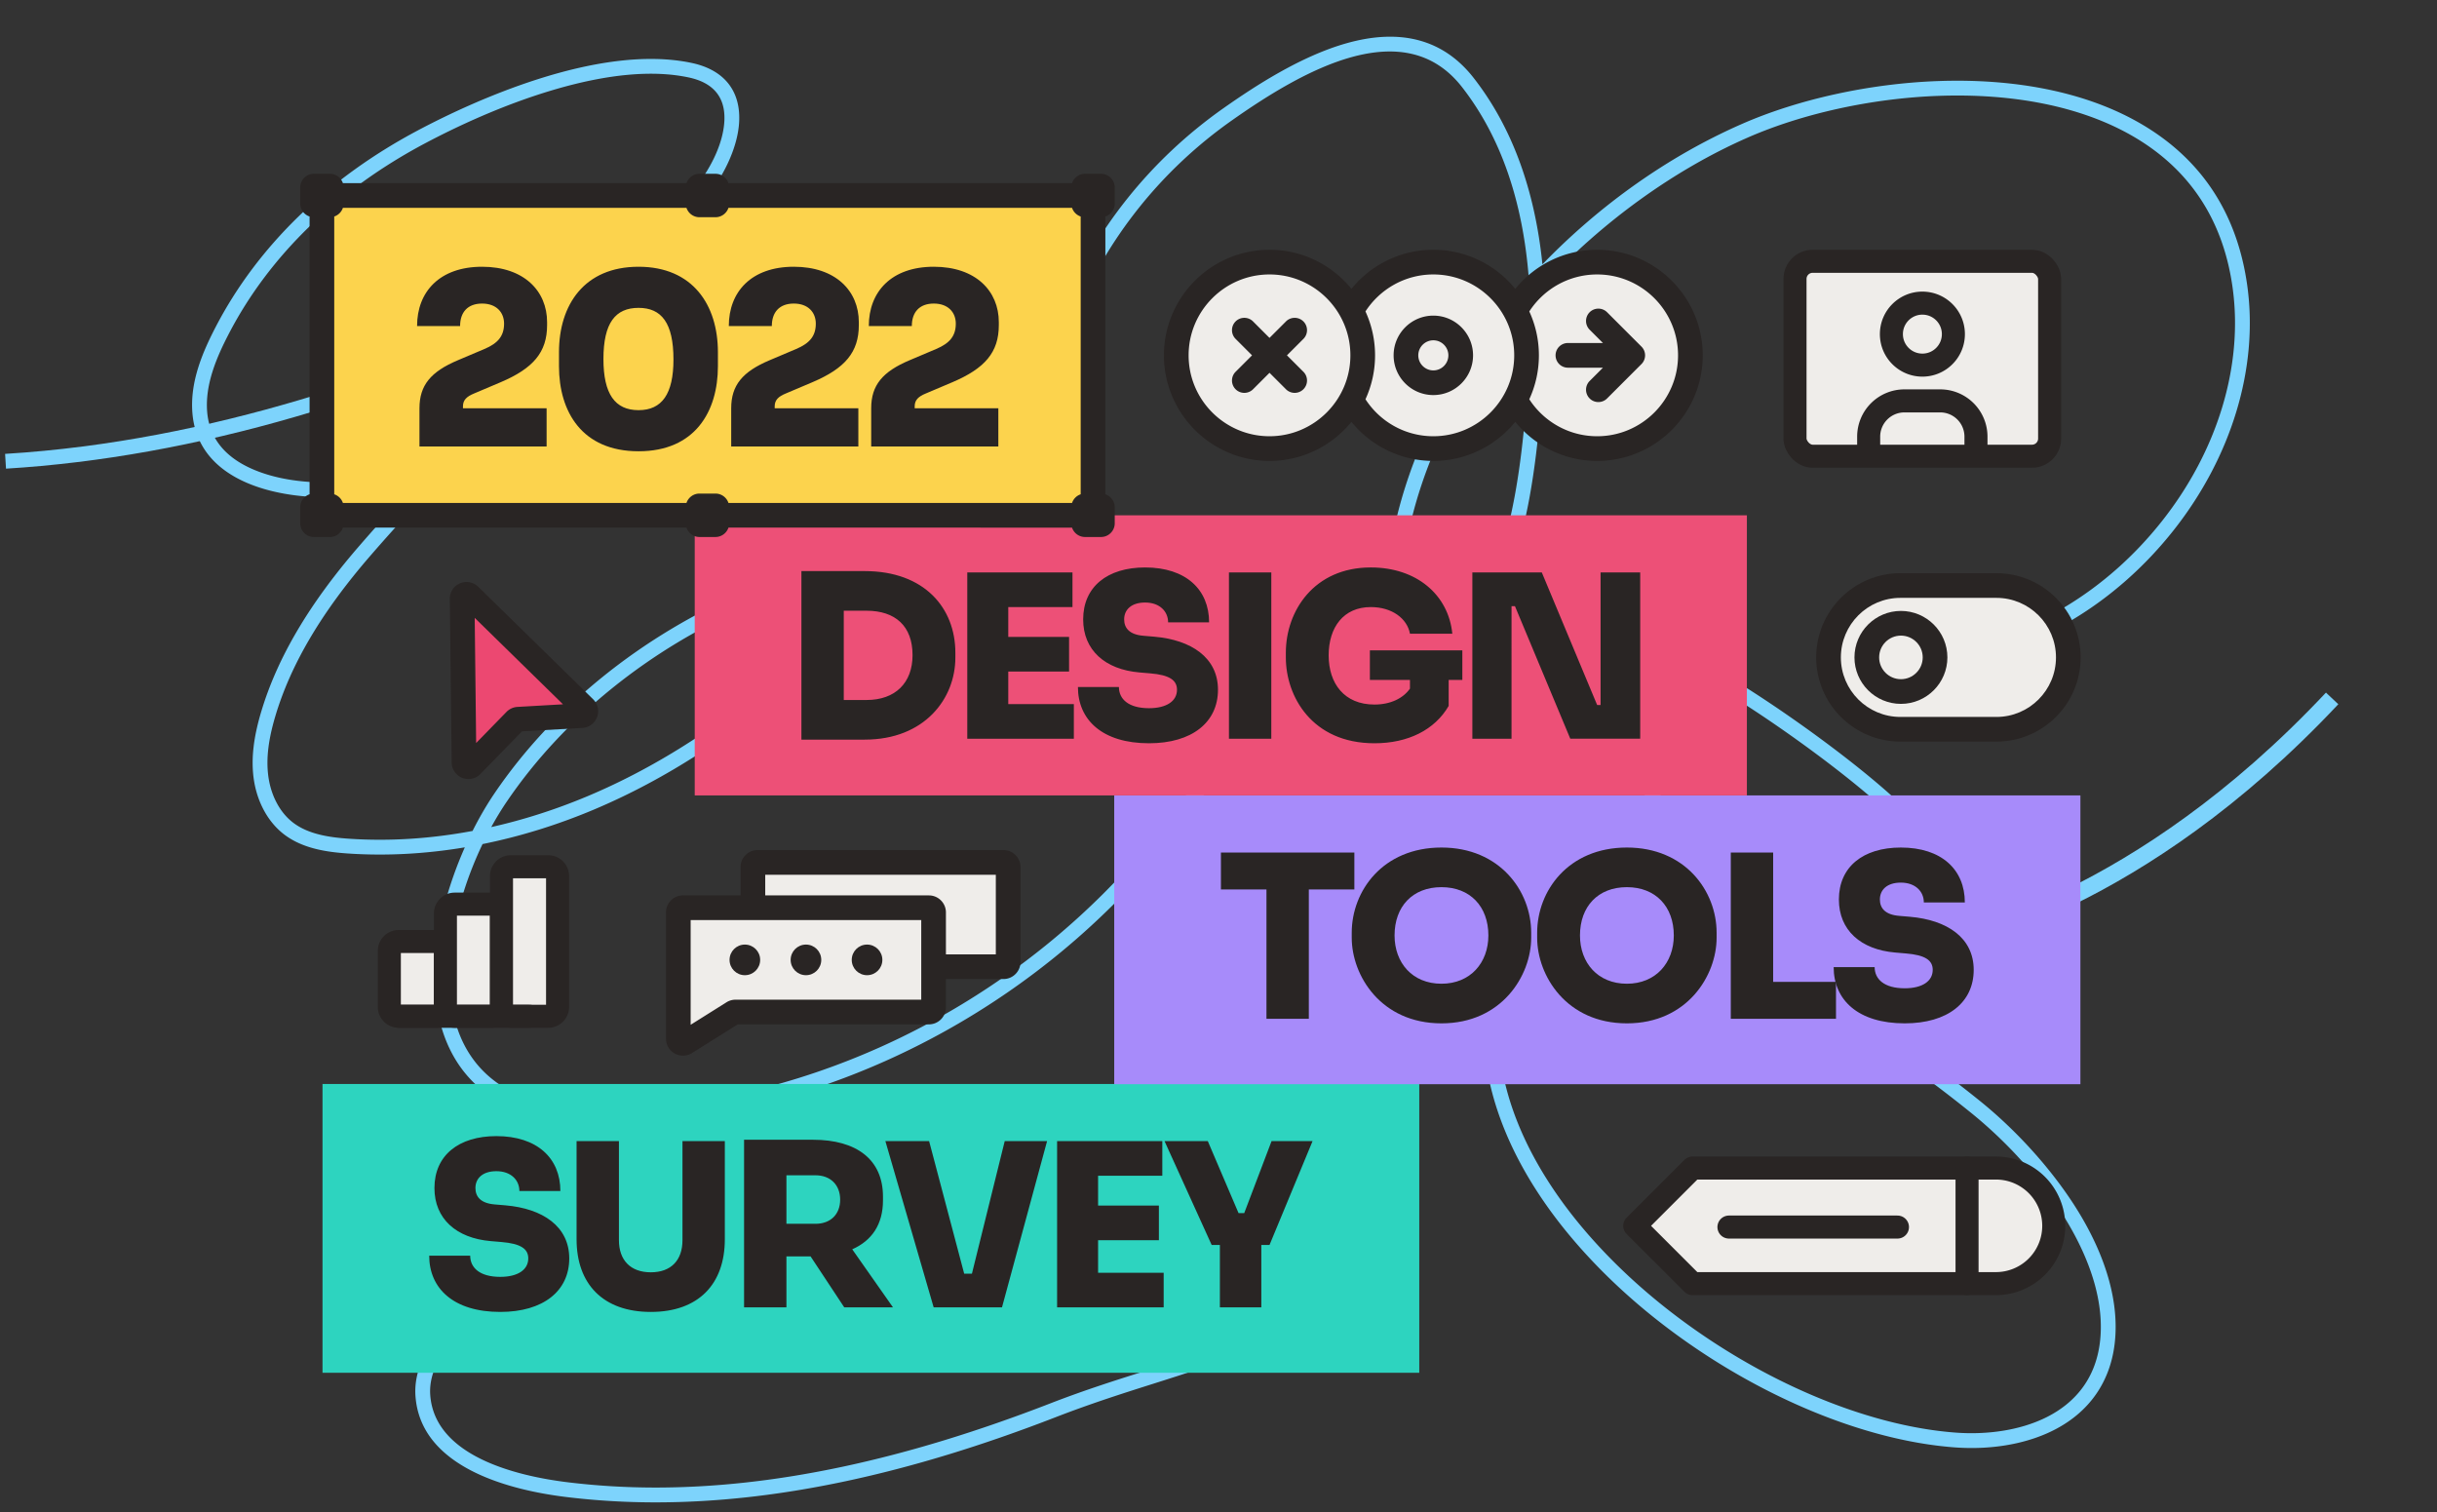 <svg width="2010" viewBox="0 0 2010 1247" fill="none" xmlns="http://www.w3.org/2000/svg"><rect x="0" y="0" width="2010" height="1247" fill="#333333" stroke="none"/><g clip-path="url(#clip0_1018_863)"><g clip-path="url(#clip1_1018_863)"><path d="M1923.5 576C1763 747 1614.4 773.9 1612 775.5" stroke="#7DD3FC" stroke-width="14"/><path d="M4.952 386.516l-.745-12.188c172.791-10.547 330.394-69.13 432.179-116.417 110.307-51.246 180.477-100.534 181.172-101.025l7.05 9.973c-24.381 17.233-94.022 60.756-183.076 102.128-65.354 30.362-131.642 55.423-197.02 74.488-81.79 23.85-162.39 38.332-239.56 43.041z" fill="#7DD3FC"/><path d="M365.988 748.913c-9.925 39.491-9.953 75.441-.08 103.965 11.403 32.942 35.25 55.394 70.878 66.73 19.637 6.25 39.83 7.837 58.392 7.837 5.777 0 11.397-.155 16.79-.369 148.823-5.926 297.01-72.007 406.564-181.299 45.433-45.323 82.638-96.503 110.578-152.117a6.106 6.106 0 00-2.72-8.198 6.113 6.113 0 00-8.2 2.715c-27.346 54.442-63.779 104.558-108.282 148.955-107.41 107.152-252.63 171.936-398.425 177.742-21.673.862-47.049.717-70.995-6.903-31.756-10.106-52.965-29.986-63.039-59.089-15.296-44.188-2.666-104.267 20.552-152.74 30.702-6.187 61.424-15.656 91.465-28.284 59.527-25.023 117.542-62.604 172.435-111.697 7.78-6.96 15.187-13.958 20.297-23.036 6.151-10.933 7.37-23.29 3.259-33.058-5.981-14.205-21.784-20.897-34.792-21.227-13.495-.383-26.312 4.648-37.262 9.357-84.526 36.349-157.537 95.358-205.584 166.157-6.446 9.498-12.517 19.943-18.043 30.95-34.332 6.447-68.557 8.653-101.654 6.442-15.731-1.05-33.546-3.451-46.403-13.298-11.206-8.582-18.716-23.104-20.609-39.844-1.556-13.776.335-28.982 5.951-47.858 12.76-42.895 38.308-86.092 78.1-132.058 18.141-20.957 36.638-41.147 55.434-60.52 74.916-17.012 138.344-50.31 180.149-95.71 4.623-5.021 9.676-11.207 12.083-19.014 2.503-8.119 1.44-16.009-2.993-22.214-4.532-6.345-12.135-10.142-20.863-10.415-16.391-.456-31.405 9.349-45.218 20.08-44.242 34.375-87.554 73.271-129.388 116.163-23.633 5.168-48.442 8.692-74.085 10.432-11.9.807-42.532 1.48-69.825-9.666-24.371-9.954-37.682-26.06-39.563-47.872-1.977-22.932 7.941-45.628 17.903-64.804 33.383-64.262 89.355-118.547 161.866-156.983 24.926-13.212 63.568-31.592 106.1-44.121 44.243-13.034 81.664-16.457 111.228-10.183 20.743 4.406 30.643 16.693 29.425 36.521-2.421 39.409-46.615 89.644-81.531 92.675a6.108 6.108 0 00-5.557 6.613c.293 3.358 3.238 5.832 6.613 5.555 20.06-1.742 42.478-15.336 61.502-37.297 18.236-21.053 29.887-46.024 31.162-66.797 1.599-26.046-12.278-43.525-39.078-49.215-77.945-16.557-183.722 33.27-225.583 55.459-74.711 39.603-132.453 95.671-166.984 162.143-10.771 20.732-21.478 45.437-19.233 71.483 5.207 60.406 79.374 71.59 122.382 68.672 20.024-1.357 39.562-3.783 58.464-7.215a1468.514 1468.514 0 00-43.644 48.237c-40.951 47.304-67.306 91.976-80.572 136.569-6.098 20.5-8.127 37.25-6.381 52.712 2.264 20.022 11.492 37.578 25.319 48.166 15.439 11.825 35.464 14.617 53.015 15.79 31.336 2.092 63.628.347 96.071-5.092-7.215 16.251-13.18 33.32-17.391 50.073zm51.937-87.7c46.755-68.896 117.891-126.356 200.302-161.798 9.886-4.249 20.409-8.38 31.084-8.38.347 0 .696.004 1.043.013 9.084.231 19.981 4.575 23.847 13.757 2.657 6.314 1.668 14.663-2.647 22.33-4.193 7.45-10.809 13.676-17.794 19.922-53.881 48.19-110.75 85.045-169.028 109.543-26.164 10.997-52.842 19.537-79.55 25.53 4.042-7.38 8.314-14.392 12.743-20.917zm73.32-380.673c11.745-9.124 24.28-17.531 36.518-17.531.275 0 .551.004.827.014 4.887.152 9.008 2.085 11.307 5.304 2.199 3.078 2.635 7.062 1.26 11.52-1.689 5.478-5.699 10.321-9.398 14.339-36.57 39.715-90.594 69.826-154.709 87.308 37.095-36.952 75.286-70.724 114.195-100.954zM1664.7 670.298c-64 69.5 55.95-35.896-28.2 13.866-68.43 40.462 21.1-15.691-48.38.965a282.596 282.596 0 00-11.13-12.577c-36.57-38.914-137.98-111.344-189.66-135.351-9.21-4.279-18.74-8.702-29.33-10.201-18.88-2.672-20.02-23.052-23.37-1.454-3.52 22.709 13.38 125.996 27.87 140.557 15.45 15.521 77.06 10.466 99.34 18.956 31.25 11.909 65.62-4.147 86.31-6.847 18.36-2.393 16.58 24.8 35.3 20.548 23.24 29.618 66.95 42.822 49.26 85.513-12.12 29.274-41.92 47.482-64.77 57.602a250.188 250.188 0 01-16.62 6.651c-36.27-23.357-71.03-41.409-104.95-54.569-16.57-6.427-36.07-12.416-55.11-8.123-9.83 2.218-19.24 7.948-25.81 15.722-7.3 8.641-10.42 18.866-8.78 28.791 2.93 17.724 19.54 31.143 46.78 37.783 48.21 11.756 99.27 9.511 146.22-6.114 24.43 16.002 49.59 34.46 75.69 55.499 59.12 47.647 114.99 124.955 106.53 190.265-7.82 60.36-68.93 77.46-118.84 73.75-74.28-5.51-162.79-43.24-236.75-100.93-37.55-29.29-69.81-62.87-93.29-97.115-25.65-37.412-41.06-75.301-45.81-112.615l-12.11 1.543c4.99 39.256 21.09 78.95 47.85 117.977 24.18 35.27 57.32 69.79 95.84 99.84 75.8 59.11 166.77 97.8 243.37 103.48 4.72.35 9.41.52 14.04.52 25.94 0 50.24-5.43 69.56-15.68 27.6-14.64 44.28-38.57 48.25-69.2 4.42-34.15-6.62-73.39-31.93-113.468-19.77-31.291-48.57-63.32-79.04-87.877-23.74-19.13-46.72-36.161-69.12-51.193 3.01-1.201 6-2.457 8.97-3.77 36.21-16.033 60.14-37.597 71.12-64.097 19.05-45.988-23.6-61.308-47.54-93.281 68.92-17.155-20.13 40.012 47.54 0 76.87-42.706-34.3 53.134 30-17.452l-9.3-7.914zm-118.13-4.195c-18.35 2.386-51.49 18.553-80.38 7.544-20.68-7.878-80.8-1.857-95.03-16.159-12.79-12.846-27.21-112.38-24.46-130.071 1.95-12.586-6.51 11.373 5.25 11.373 1.45 0 2.91.101 4.34.303 8.8 1.245 17.49 5.281 25.89 9.184 50.29 23.357 150.4 94.849 185.91 132.639 2.12 2.254 4.33 4.685 6.6 7.279-16.29 3.531-12.12-24.18-28.12-22.092zm-140.23 190.162c-12.84-3.132-34.81-10.922-37.62-27.908-2.34-14.158 11.42-27.496 25.23-30.61 3.61-.815 7.27-1.177 10.95-1.177 12.39 0 25.02 4.107 37.05 8.773 30.51 11.838 61.77 27.754 94.27 48.067-42.08 12.163-87.16 13.276-129.88 2.855zm-262.26 160.285c-2.63-2.11-6.47-1.68-8.58.95-76.46 95.58-154.192 95.34-269.26 139.95-119.877 46.47-227.05 69.39-325.329 69.39-24.863 0-49.17-1.47-72.954-4.39-40.768-5.02-109.674-21.06-113.119-72.17-1.128-16.79 7.807-35.05 23.897-48.84 48.009-41.14 120.243-59.51 183.972-75.72 6.241-1.58 12.381-3.14 18.386-4.7a6.103 6.103 0 004.381-7.44c-.845-3.26-4.176-5.23-7.442-4.38-5.988 1.55-12.112 3.11-18.334 4.69-65.028 16.53-138.732 35.27-188.912 78.28-19 16.28-29.518 38.32-28.134 58.93 4.036 59.87 79.305 77.99 123.813 83.47 24.293 2.99 49.082 4.49 74.454 4.49 99.798-.01 208.442-23.21 329.736-70.23 116.66-45.22 196.115-45.87 274.385-143.7 2.1-2.64 1.68-6.48-.96-8.58zm128.69-705.438c2.07-26.993 2.32-52.551.76-76.623 48.01-51.522 107.13-94.372 168.11-121.088 45.21-19.811 102.38-32.32 156.83-34.32 62.28-2.292 117.03 8.756 158.36 31.936 48.41 27.159 76.9 69.812 84.66 126.773 8.73 64.094-12.55 134.099-58.39 192.065-45.33 57.337-108.2 95.287-172.46 104.118a6.106 6.106 0 00-5.22 6.88c.46 3.342 3.56 5.68 6.88 5.218 67.36-9.256 133.11-48.854 180.38-108.64 47.89-60.557 70.09-133.924 60.91-201.289-8.31-60.963-38.85-106.643-90.79-135.775-43.28-24.279-100.25-35.857-164.78-33.49-55.93 2.054-114.71 14.935-161.28 35.337-60.23 26.389-116.98 66.517-164.57 115.794-6.32-61.92-25.27-113.389-56.67-153.674-24.74-31.739-60.11-41.36-105.13-28.598-37.83 10.722-75.84 35.619-101.14 53.413-60.576 42.606-107.084 100.975-134.488 168.796a6.104 6.104 0 003.374 7.948 6.103 6.103 0 007.948-3.374c26.523-65.634 71.543-122.13 130.196-163.38 58.47-41.128 141.74-88.701 189.61-27.296 31.74 40.719 50.17 93.705 55.1 158.11a531.25 531.25 0 00-33.93 41.295c-59.66 80.581-88.85 168.151-84.4 253.243.9 17.219 6.47 27.964 16.56 31.934 2.51.988 5.17 1.483 7.96 1.483 5.61 0 11.77-2.007 18.4-6.006 72.18-43.582 81.45-165.243 86.99-237.934l.22-2.856zm-12.17-.93l-.22 2.858c-5.36 70.344-14.34 188.078-81.13 228.407-4.46 2.691-10.78 5.499-15.58 3.613-5.23-2.059-8.2-9.195-8.83-21.207-4.3-82.226 24.06-167.063 82.02-245.338a499.979 499.979 0 0125.11-31.196c.76 19.941.3 40.897-1.37 62.863z" fill="#7DD3FC"/><path d="M1317.31 216.176c-29.16 0-54.53 16.234-67.56 40.155-13.03-23.921-38.4-40.155-67.56-40.155-29.16 0-54.53 16.234-67.56 40.155-13.04-23.921-38.4-40.155-67.56-40.155-42.47 0-76.894 34.425-76.894 76.891 0 42.466 34.424 76.89 76.894 76.89 29.16 0 54.52-16.233 67.56-40.155 13.03 23.922 38.4 40.155 67.56 40.155 29.16 0 54.53-16.233 67.56-40.155 13.03 23.922 38.4 40.155 67.56 40.155 42.47 0 76.89-34.425 76.89-76.89s-34.42-76.891-76.89-76.891z" fill="#EFEDEA"/><path d="M1317.31 206c-27.24 0-51.58 12.585-67.55 32.234-15.98-19.65-40.33-32.234-67.57-32.234-27.24 0-51.58 12.586-67.55 32.236-15.98-19.651-40.33-32.236-67.57-32.236-48.012 0-87.07 39.058-87.07 87.067 0 48.009 39.058 87.067 87.07 87.067 27.24 0 51.59-12.583 67.56-32.233 15.98 19.65 40.32 32.233 67.56 32.233 27.24 0 51.59-12.584 67.57-32.235 15.97 19.652 40.31 32.235 67.55 32.235 48.01 0 87.07-39.058 87.07-87.067 0-48.009-39.06-87.067-87.07-87.067zm-270.24 153.78c-36.79 0-66.716-29.927-66.716-66.713 0-36.787 29.926-66.713 66.716-66.713 36.78 0 66.71 29.928 66.71 66.713s-29.93 66.713-66.71 66.713zm135.12 0c-23.44 0-44.08-12.163-55.97-30.501a86.658 86.658 0 007.91-36.212 86.527 86.527 0 00-7.92-36.215c11.9-18.336 32.54-30.498 55.98-30.498 36.78 0 66.71 29.928 66.71 66.713s-29.93 66.713-66.71 66.713zm135.12 0c-23.44 0-44.08-12.155-55.98-30.488a86.577 86.577 0 007.93-36.225c0-12.92-2.85-25.18-7.92-36.216 11.89-18.335 32.53-30.497 55.97-30.497 36.79 0 66.72 29.928 66.72 66.713s-29.93 66.713-66.72 66.713z" fill="#292524"/><path d="M1182.19 260.306c-18.07 0-32.76 14.696-32.76 32.761 0 18.064 14.69 32.761 32.76 32.761 18.06 0 32.76-14.697 32.76-32.761 0-18.065-14.7-32.761-32.76-32.761zm0 45.168c-6.84 0-12.41-5.566-12.41-12.407s5.57-12.406 12.41-12.406 12.4 5.565 12.4 12.406-5.56 12.407-12.4 12.407zm-107.16-40.371c-3.98-3.973-10.42-3.973-14.39 0l-13.57 13.57-13.57-13.57a10.189 10.189 0 00-14.4 0c-3.97 3.976-3.97 10.418 0 14.394l13.57 13.57-13.57 13.57c-3.97 3.976-3.97 10.419 0 14.394a10.15 10.15 0 007.2 2.981c2.6 0 5.21-.994 7.2-2.981l13.57-13.57 13.57 13.57a10.127 10.127 0 007.19 2.981c2.61 0 5.21-.994 7.2-2.981 3.97-3.975 3.97-10.418 0-14.394l-13.57-13.57 13.57-13.57c3.97-3.976 3.97-10.418 0-14.394zm250.47-7.586c-3.97-3.975-10.42-3.974-14.39.001-3.97 3.975-3.97 10.419 0 14.393l10.98 10.979h-28.9c-5.62 0-10.18 4.556-10.18 10.177 0 5.621 4.56 10.177 10.18 10.177h28.9l-10.98 10.98c-3.97 3.976-3.97 10.419 0 14.394a10.15 10.15 0 007.2 2.98c2.6 0 5.21-.993 7.19-2.98l28.36-28.354a10.175 10.175 0 002.98-7.197c0-2.699-1.07-5.287-2.98-7.197l-28.36-28.353z" fill="#292524"/><path d="M382.725 628.755l-1.547-134.913c-.037-3.225 3.845-4.884 6.15-2.627l94.755 92.765c2.246 2.2.813 6.02-2.325 6.199l-52.359 2.991a3.617 3.617 0 00-2.384 1.086l-36.081 36.984c-2.252 2.309-6.172.74-6.209-2.485z" fill="#EC4871"/><path d="M386.359 642.517c-1.726 0-3.469-.326-5.141-.995a13.75 13.75 0 01-8.669-12.65l-1.548-134.913a13.759 13.759 0 018.376-12.846 13.767 13.767 0 0115.068 2.828l94.757 92.767a13.808 13.808 0 013.265 14.707 13.805 13.805 0 01-12.13 8.926l-49.817 2.845-34.303 35.162a13.748 13.748 0 01-9.858 4.169zm5.176-132.94l1.184 103.209 25.011-25.637a13.765 13.765 0 019.101-4.139l37.522-2.143-72.818-71.29zm36.459 93.754l-.016.001.016-.001z" fill="#292524"/><path d="M827.656 711.266H624.833a3.859 3.859 0 00-3.859 3.859v33.525h-57.648a3.86 3.86 0 00-3.859 3.859v104.092c0 3.035 3.341 4.882 5.911 3.269l39.225-24.624a3.862 3.862 0 012.051-.59h159.495a3.86 3.86 0 003.859-3.86v-33.524h57.648a3.86 3.86 0 003.86-3.859v-78.289a3.859 3.859 0 00-3.86-3.858z" fill="#EFEDEA"/><path d="M827.656 701.088H624.833c-7.738 0-14.036 6.297-14.036 14.037v23.347h-47.471c-7.74 0-14.037 6.297-14.037 14.037v104.092a14.038 14.038 0 0021.499 11.89l37.685-23.658h157.676c7.739 0 14.036-6.298 14.036-14.036v-23.348h47.471c7.739 0 14.036-6.297 14.036-14.036v-78.288c0-7.74-6.297-14.037-14.036-14.037zm-67.825 123.39H606.655a14.03 14.03 0 00-7.463 2.148l-29.549 18.55v-86.35h190.188v65.652zm61.507-37.384h-41.153v-34.585c0-7.74-6.297-14.037-14.036-14.037H631.152v-17.03h190.186v65.652z" fill="#292524"/><path d="M614.349 804.284c6.974 0 12.628-5.654 12.628-12.628 0-6.975-5.654-12.628-12.628-12.628-6.975 0-12.628 5.653-12.628 12.628 0 6.974 5.653 12.628 12.628 12.628zm50.39 0c6.975 0 12.629-5.654 12.629-12.628 0-6.975-5.654-12.628-12.629-12.628-6.974 0-12.628 5.653-12.628 12.628 0 6.974 5.654 12.628 12.628 12.628zm50.389 0c6.975 0 12.628-5.654 12.628-12.628 0-6.975-5.653-12.628-12.628-12.628-6.974 0-12.628 5.653-12.628 12.628 0 6.974 5.654 12.628 12.628 12.628z" fill="#292524"/><path d="M1646.64 482.908h-79.22c-32.74 0-59.28 26.539-59.28 59.277 0 32.739 26.54 59.278 59.28 59.278h79.22c32.73 0 59.27-26.539 59.27-59.278 0-32.738-26.54-59.277-59.27-59.277z" fill="#EFEDEA"/><path d="M1646.64 472.731h-79.22c-38.3 0-69.46 31.157-69.46 69.454s31.16 69.455 69.46 69.455h79.22c38.29 0 69.45-31.157 69.45-69.455s-31.16-69.454-69.45-69.454zm0 118.555h-79.22c-27.07 0-49.1-22.027-49.1-49.101 0-27.074 22.03-49.1 49.1-49.1h79.22c27.07 0 49.1 22.026 49.1 49.1s-22.03 49.101-49.1 49.101z" fill="#292524"/><path d="M1567.86 503.861c-21.14 0-38.33 17.192-38.33 38.324 0 21.132 17.19 38.325 38.33 38.325 21.13 0 38.32-17.193 38.32-38.325s-17.19-38.324-38.32-38.324zm0 56.294c-9.91 0-17.97-8.061-17.97-17.97 0-9.908 8.06-17.969 17.97-17.969 9.91 0 17.97 8.061 17.97 17.969 0 9.909-8.06 17.97-17.97 17.97z" fill="#292524"/><path fill="#2DD4BF" d="M266 894h904.582v238.18H266z"/><path d="M412.601 1082c35.499 0 56.911-17.28 56.911-44.14 0-26.48-21.976-41.132-52.591-43.762l-8.828-.751c-11.833-.939-15.965-6.574-15.965-13.523 0-7.889 5.823-13.899 17.28-13.899 12.021 0 18.97 7.325 18.97 16.341h33.809c0-27.047-19.159-45.266-52.779-45.266-31.179 0-51.088 15.965-51.088 42.824 0 25.356 18.031 41.326 46.392 43.766l8.828.75c15.965 1.31 22.163 5.63 22.163 13.52 0 9.39-8.64 15.22-23.102 15.22-16.904 0-24.793-7.52-24.793-17.47H354c0 27.04 20.097 46.39 58.601 46.39zm124.185 0c39.443 0 61.043-23.1 61.043-59.92v-80.948h-34.935v81.708c0 16.52-9.391 26.48-26.108 26.48-16.904 0-26.295-10.14-26.295-26.48v-81.708h-34.935v80.948c0 36.82 21.787 59.92 61.23 59.92zm111.846-3.76v-42.07h19.91l27.798 42.07h40.194l-33.62-47.89c16.152-7.14 25.356-20.47 25.356-40.384v-3.005c0-30.803-21.976-46.956-57.662-46.956h-56.911v138.235h34.935zm24.042-108.934c12.208 0 20.285 7.888 20.285 20.097 0 12.207-8.077 19.907-20.285 19.907h-24.042v-40.004h24.042zm153.754 108.934l37.189-137.108h-34.935l-27.046 109.318h-6.386l-28.925-109.318h-36.063l39.819 137.108h56.347zm133.355 0v-28.55H905.69v-26.85h50.149v-28.554H905.69v-24.605h52.966v-28.549h-86.774v137.108h87.901zm80.537 0v-51.46h6.76l35.5-85.648h-33.81l-22.54 59.348h-4.69l-25.357-59.348h-35.687l38.88 85.648h6.764v51.46h34.18z" fill="#292524"/><path fill="#A78BFA" d="M919 656h796.884v238.18H919z"/><path d="M1079.5 840.244V733.56h37.56v-30.428H1007v30.428h37.56v106.684h34.94zM1188.9 844c49.77 0 74-39.443 74-70.622v-4.132c0-34.372-25.92-70.246-74-70.246-48.46 0-74.01 35.874-74.01 70.246v4.132c0 31.179 24.05 70.622 74.01 70.622zm0-32.681c-24.04 0-38.69-17.28-38.69-39.819 0-23.854 14.83-39.819 38.69-39.819 23.66 0 38.69 15.965 38.69 39.819 0 22.539-14.84 39.819-38.69 39.819zM1341.83 844c49.78 0 74.01-39.443 74.01-70.622v-4.132c0-34.372-25.92-70.246-74.01-70.246-48.45 0-74 35.874-74 70.246v4.132c0 31.179 24.04 70.622 74 70.622zm0-32.681c-24.04 0-38.69-17.28-38.69-39.819 0-23.854 14.84-39.819 38.69-39.819 23.67 0 38.7 15.965 38.7 39.819 0 22.539-14.84 39.819-38.7 39.819zm172.47 28.925v-30.428h-51.83V703.132h-34.94v137.112h86.77z" fill="#292524"/><path d="M1570.97 844c35.5 0 56.91-17.28 56.91-44.139 0-26.483-21.97-41.133-52.59-43.763l-8.82-.751c-11.84-.939-15.97-6.574-15.97-13.523 0-7.889 5.82-13.899 17.28-13.899 12.02 0 18.97 7.325 18.97 16.341h33.81c0-27.047-19.16-45.266-52.78-45.266-31.18 0-51.09 15.965-51.09 42.824 0 25.356 18.03 41.321 46.39 43.763l8.83.751c15.97 1.315 22.17 5.635 22.17 13.523 0 9.392-8.64 15.214-23.11 15.214-16.9 0-24.79-7.513-24.79-17.467h-33.81c0 27.046 20.1 46.392 58.6 46.392z" fill="#292524"/><path fill="#ED5077" d="M573 425h867.809v231H573z"/><path d="M713.215 609.995c49.398 0 74.754-33.808 74.754-67.617v-4.132c0-36.626-25.356-67.241-74.754-67.241H661v138.99h52.215zm1.503-106.308c23.665 0 37.94 12.584 37.94 36.625 0 22.915-14.275 37.001-37.94 37.001h-18.783v-73.626h18.783zm170.979 105.557v-28.55h-54.093v-26.859h50.149v-28.549h-50.149v-24.605h52.966v-28.549h-86.774v137.112h87.901zM947.659 613c35.498 0 56.911-17.28 56.911-44.139 0-26.483-21.976-41.133-52.591-43.763l-8.828-.751c-11.833-.939-15.965-6.574-15.965-13.523 0-7.889 5.822-13.899 17.28-13.899 12.02 0 18.97 7.325 18.97 16.341h33.808c0-27.047-19.158-45.266-52.778-45.266-31.179 0-51.088 15.965-51.088 42.824 0 25.356 18.031 41.321 46.392 43.763l8.828.751c15.965 1.315 22.163 5.635 22.163 13.523 0 9.392-8.64 15.214-23.102 15.214-16.904 0-24.793-7.513-24.793-17.467h-33.808c0 27.046 20.097 46.392 58.601 46.392zm100.891-3.756V472.132h-34.93v137.112h34.93zm85.07 3.756c27.8 0 49.77-11.082 61.23-30.803v-21.412h11.27v-24.417h-76.26v24.417h33.06v7.137c-5.64 8.077-16.15 13.148-29.3 13.148-24.8 0-37.76-17.28-37.76-40.57 0-23.102 12.21-39.819 34.75-39.819 17.66 0 30.05 9.579 32.31 21.976h34.93c-3.19-32.118-29.49-54.657-67.24-54.657-46.95 0-70.06 36.062-70.06 70.246v4.132c0 31.742 21.42 70.622 73.07 70.622zm113.07-3.756V499.93h2.82l45.64 109.314h57.66V472.132h-32.68v109.314h-2.82l-45.64-109.314h-57.29v137.112h32.31z" fill="#292524"/><path d="M901.516 161.242H265.502v263.731h636.014V161.242z" fill="#FCD34D"/><path d="M919.421 167.838v-13.192c0-6.236-5.074-11.31-11.31-11.31h-13.192c-4.984 0-9.217 3.245-10.719 7.73H600.824c-1.503-4.485-5.736-7.73-10.72-7.73h-13.192c-4.984 0-9.217 3.245-10.719 7.73H282.818c-1.503-4.485-5.736-7.73-10.72-7.73h-13.192c-6.236 0-11.31 5.074-11.31 11.31v13.192c0 4.983 3.244 9.216 7.728 10.719v229.102c-4.484 1.503-7.728 5.736-7.728 10.719v13.192c0 6.236 5.074 11.309 11.31 11.309h13.192c4.984 0 9.217-3.244 10.719-7.728h283.376c1.502 4.484 5.735 7.728 10.719 7.728h13.192c4.984 0 9.217-3.244 10.72-7.728H884.2c1.502 4.484 5.735 7.728 10.719 7.728h13.192c6.236 0 11.31-5.073 11.31-11.309v-13.192c0-4.983-3.244-9.216-7.728-10.719V178.557c4.484-1.503 7.728-5.736 7.728-10.719zm-35.22 246.958H600.823c-1.502-4.484-5.735-7.728-10.719-7.728h-13.192c-4.983 0-9.216 3.244-10.719 7.728H282.817a11.352 11.352 0 00-7.139-7.138v-229.1a11.352 11.352 0 007.139-7.138h283.376c1.503 4.484 5.736 7.728 10.719 7.728h13.192c4.984 0 9.217-3.244 10.719-7.728h283.378a11.351 11.351 0 007.137 7.138v229.1a11.351 11.351 0 00-7.137 7.138z" fill="#292524"/></g><path d="M1348.33 1010.99l47.67 47.66h250.23c12.64 0 24.77-5.02 33.71-13.96a47.654 47.654 0 0013.96-33.7 47.658 47.658 0 00-13.96-33.706 47.683 47.683 0 00-33.71-13.961H1396l-47.67 47.667z" fill="#EFEDEA" stroke="#292524" stroke-width="19" stroke-linecap="round" stroke-linejoin="round"/><path d="M1622.39 963.32v95.33" stroke="#292524" stroke-width="19" stroke-linecap="round" stroke-linejoin="round"/><path d="M1426 1012h139" stroke="#292524" stroke-width="19" stroke-linecap="round"/><g clip-path="url(#clip2_1018_863)" stroke="#292524" stroke-width="19" stroke-linecap="round" stroke-linejoin="round"><path d="M359.667 776.5h-30.834a7.708 7.708 0 00-7.708 7.708v46.25a7.708 7.708 0 007.708 7.709h30.834a7.708 7.708 0 007.708-7.709v-46.25a7.708 7.708 0 00-7.708-7.708z" fill="#EFEDEA"/><path d="M405.917 745.667h-30.834a7.708 7.708 0 00-7.708 7.708v77.083a7.708 7.708 0 007.708 7.709h30.834a7.708 7.708 0 007.708-7.709v-77.083a7.708 7.708 0 00-7.708-7.708z" fill="#EFEDEA"/><path d="M452.167 714.833h-30.834a7.709 7.709 0 00-7.708 7.709v107.916a7.708 7.708 0 007.708 7.709h30.834a7.708 7.708 0 007.708-7.709V722.542a7.709 7.709 0 00-7.708-7.709z" fill="#EFEDEA"/><path d="M328.834 838.167h107.917"/></g><rect x="1480.5" y="215.5" width="210" height="160.765" rx="14.545" fill="#EFEDEA" stroke="#292524" stroke-width="19" stroke-linejoin="round"/><g clip-path="url(#clip3_1018_863)" stroke="#292524" stroke-width="19" stroke-linecap="round" stroke-linejoin="round"><path d="M1585.56 301.125c14.12 0 25.56-11.445 25.56-25.563 0-14.117-11.44-25.562-25.56-25.562S1560 261.445 1560 275.562c0 14.118 11.44 25.563 25.56 25.563zm-44.31 73.75v-14.75c0-7.824 3.11-15.327 8.64-20.86a29.505 29.505 0 0120.86-8.64h29.5c7.82 0 15.33 3.108 20.86 8.64a29.511 29.511 0 018.64 20.86v14.75"/></g><path d="M450.841 368.238v-31.54h-68.993v-1.577c0-5.126 2.957-8.082 9.265-10.645l21.881-9.265c26.808-11.433 38.242-24.64 38.242-47.113v-2.365c0-25.823-19.121-45.733-53.618-45.733C362.53 220 344 240.698 344 268.887h35.482c0-11.236 6.111-18.53 18.136-18.53 11.827 0 18.135 7.294 18.135 16.559 0 10.053-4.928 16.164-16.164 20.895l-21.881 9.265c-22.472 9.462-31.737 20.698-31.737 39.622v31.54h104.87zm75.843 3.942c46.521 0 65.445-32.723 65.445-70.176v-11.433c0-39.228-20.895-70.571-65.445-70.571-44.748 0-65.643 31.343-65.643 70.571v11.433c0 37.453 18.924 70.176 65.643 70.176zm0-33.905c-19.516 0-28.978-13.405-28.978-42.185 0-29.766 9.856-42.185 28.978-42.185 18.923 0 28.78 12.419 28.78 42.579 0 28.386-9.462 41.791-28.78 41.791zm181.266 29.963v-31.54h-68.993v-1.577c0-5.126 2.957-8.082 9.264-10.645l21.881-9.265c26.809-11.433 38.242-24.64 38.242-47.113v-2.365c0-25.823-19.121-45.733-53.617-45.733-35.089 0-53.618 20.698-53.618 48.887h35.482c0-11.236 6.111-18.53 18.136-18.53 11.827 0 18.135 7.294 18.135 16.559 0 10.053-4.928 16.164-16.164 20.895l-21.881 9.265c-22.472 9.462-31.737 20.698-31.737 39.622v31.54h104.87zm115.464 0v-31.54h-68.993v-1.577c0-5.126 2.957-8.082 9.265-10.645l21.88-9.265c26.809-11.433 38.243-24.64 38.243-47.113v-2.365c0-25.823-19.122-45.733-53.618-45.733-35.088 0-53.618 20.698-53.618 48.887h35.482c0-11.236 6.111-18.53 18.136-18.53 11.827 0 18.135 7.294 18.135 16.559 0 10.053-4.928 16.164-16.164 20.895l-21.881 9.265c-22.472 9.462-31.737 20.698-31.737 39.622v31.54h104.87z" fill="#292524"/></g><defs><clipPath id="clip0_1018_863"><path fill="#fff" d="M0 0h2009.5v1247H0z"/></clipPath><clipPath id="clip1_1018_863"><path fill="#fff" transform="translate(4.215)" d="M0 0h2024.24v1269.09H0z"/></clipPath><clipPath id="clip2_1018_863"><path fill="#fff" transform="translate(298 684)" d="M0 0h185v185H0z"/></clipPath><clipPath id="clip3_1018_863"><path fill="#fff" transform="translate(1497 220)" d="M0 0h177v177H0z"/></clipPath></defs></svg>